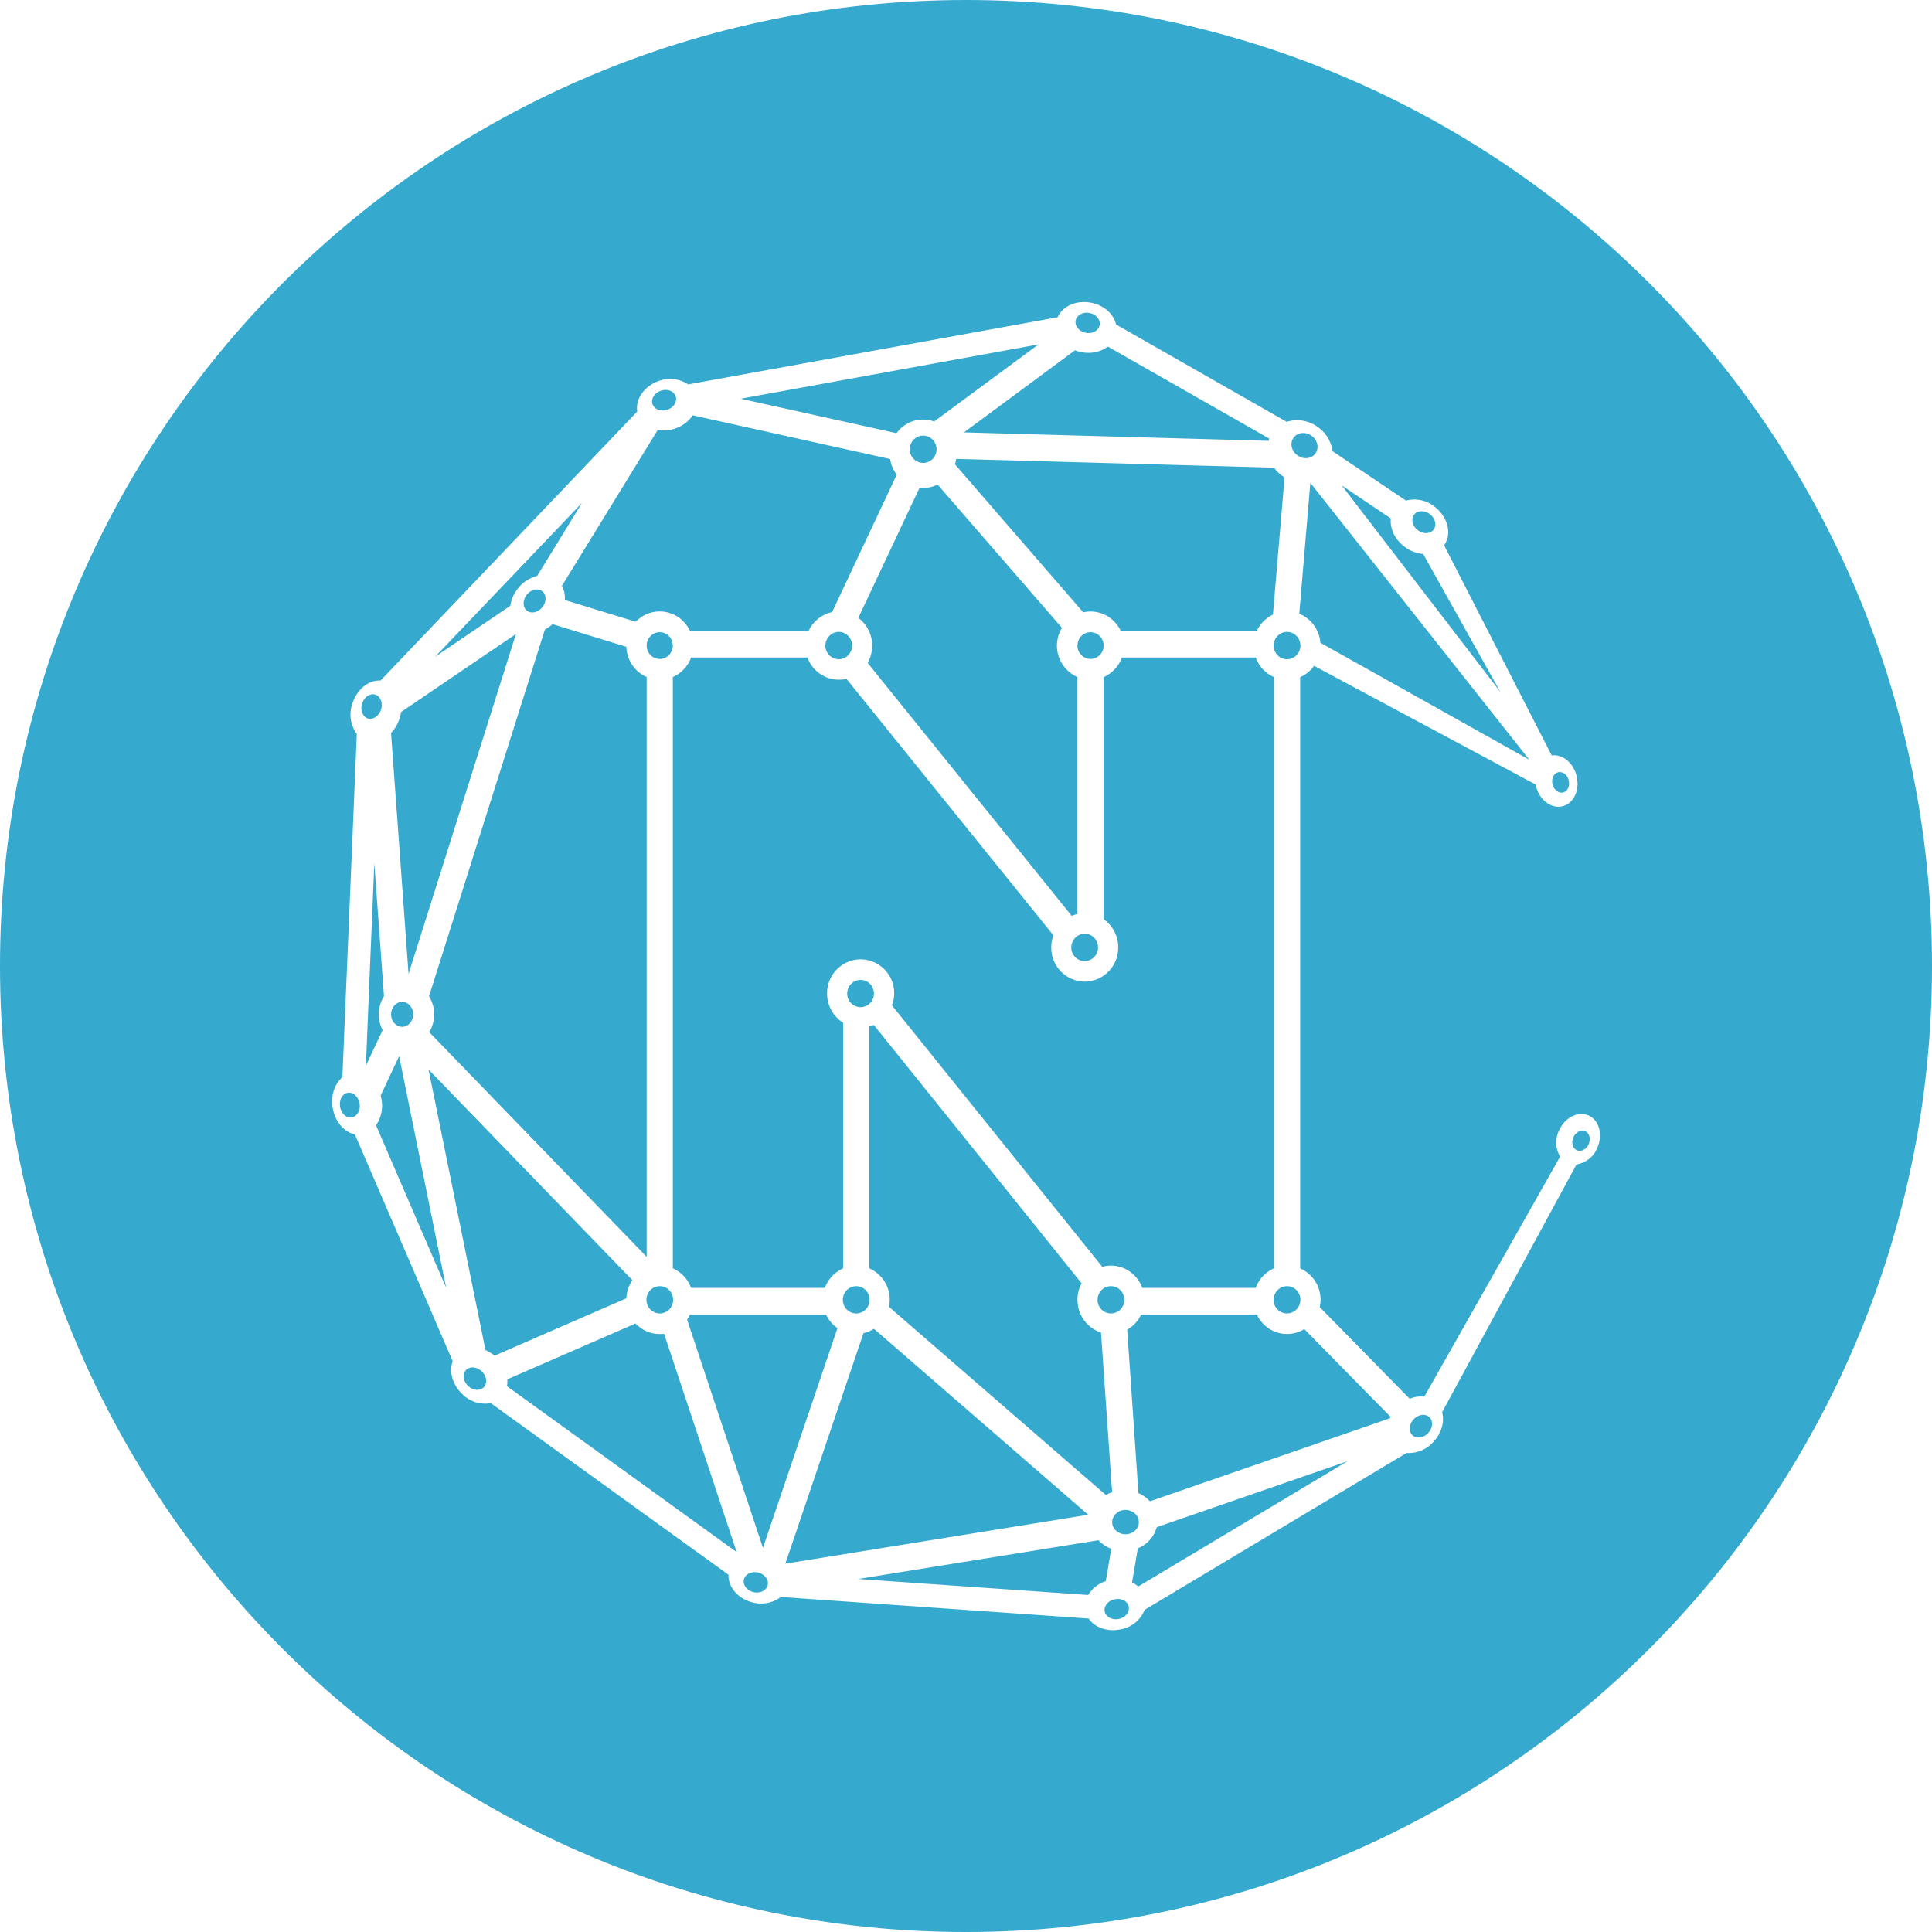 <!-- Generated by IcoMoon.io -->
<svg version="1.1" xmlns="http://www.w3.org/2000/svg" width="32" height="32" viewBox="0 0 32 32">
<title>ncash</title>
<path fill="#36a9cf" d="M16 32c-8.837 0-16-7.163-16-16s7.163-16 16-16 16 7.163 16 16-7.163 16-16 16zM26.31 18.475c-0.175-0.077-0.395 0.036-0.49 0.254-0.028 0.057-0.044 0.124-0.044 0.195 0 0.086 0.024 0.167 0.066 0.235l-0.001-0.002-2.25 3.976c-0.017-0.002-0.037-0.003-0.057-0.003-0.067 0-0.13 0.014-0.188 0.039l0.003-0.001-1.49-1.518c0.009-0.037 0.014-0.079 0.014-0.123 0-0.23-0.137-0.428-0.334-0.516l-0.004-0.001v-9.794c0.094-0.042 0.172-0.107 0.229-0.186l0.001-0.002 3.669 1.966 0.012 0.049c0.067 0.228 0.27 0.365 0.453 0.306 0.182-0.058 0.276-0.291 0.208-0.52-0.062-0.209-0.236-0.34-0.406-0.317l-1.783-3.482 0.008-0.010c0.13-0.189 0.048-0.475-0.18-0.639-0.088-0.068-0.2-0.108-0.321-0.108-0.049 0-0.097 0.007-0.142 0.019l0.004-0.001-1.216-0.818c-0.026-0.184-0.133-0.338-0.283-0.426l-0.003-0.002c-0.085-0.053-0.189-0.085-0.3-0.085-0.062 0-0.122 0.010-0.177 0.028l0.004-0.001-2.826-1.612c-0.040-0.174-0.205-0.325-0.424-0.363-0.242-0.043-0.466 0.062-0.545 0.243l-6.119 1.112c-0.084-0.057-0.187-0.091-0.298-0.091-0.061 0-0.12 0.010-0.175 0.029l0.004-0.001c-0.25 0.079-0.41 0.301-0.374 0.512l-4.252 4.456c-0.19-0.012-0.383 0.136-0.462 0.369-0.023 0.058-0.036 0.125-0.036 0.195 0 0.121 0.039 0.233 0.106 0.323l-0.001-0.002-0.239 5.687c-0.127 0.104-0.195 0.3-0.161 0.506 0.040 0.23 0.192 0.404 0.368 0.439l1.62 3.757c-0.065 0.172-0.003 0.399 0.17 0.555 0.095 0.092 0.224 0.148 0.367 0.148 0.033 0 0.065-0.003 0.096-0.009l-0.003 0 3.938 2.842c-0.010 0.207 0.164 0.408 0.416 0.463 0.038 0.010 0.082 0.015 0.127 0.015 0.122 0 0.235-0.041 0.325-0.11l-0.001 0.001 5.098 0.357c0.098 0.145 0.302 0.223 0.517 0.182 0.188-0.029 0.341-0.154 0.409-0.322l0.001-0.004 4.338-2.598c0.011 0.001 0.023 0.001 0.036 0.001 0.155 0 0.294-0.064 0.394-0.168l0-0c0.148-0.147 0.205-0.347 0.16-0.509l2.226-4.103c0.158-0.026 0.287-0.132 0.344-0.274l0.001-0.003c0.095-0.218 0.030-0.457-0.145-0.534zM26.314 18.95c-0.039 0.087-0.127 0.133-0.196 0.102-0.071-0.032-0.097-0.127-0.059-0.214s0.126-0.132 0.196-0.102c0.070 0.030 0.097 0.126 0.059 0.214zM23.649 23.742c-0.080 0.080-0.197 0.090-0.26 0.025s-0.048-0.185 0.031-0.265c0.081-0.080 0.197-0.090 0.26-0.024s0.049 0.185-0.031 0.264zM23.020 23.492l-3.974 1.374c-0.052-0.057-0.115-0.103-0.186-0.134l-0.004-0.001-0.186-2.707c0.1-0.058 0.179-0.143 0.229-0.246l0.001-0.003h1.918c0.090 0.19 0.279 0.32 0.499 0.32 0 0 0 0 0.001 0 0.105 0 0.204-0.030 0.287-0.082l-0.002 0.001 1.43 1.454-0.012 0.024zM18.852 26.278c-0.029-0.027-0.063-0.050-0.099-0.068l-0.003-0.001 0.096-0.564c0.153-0.061 0.269-0.189 0.312-0.346l0.001-0.004 3.16-1.093zM18.527 26.816c-0.11 0.020-0.213-0.036-0.23-0.127-0.016-0.091 0.060-0.182 0.17-0.201 0.11-0.022 0.213 0.035 0.229 0.126s-0.060 0.182-0.17 0.202zM18.023 26.418l-3.808-0.265 3.978-0.642c0.057 0.062 0.13 0.11 0.213 0.142l-0.091 0.535c-0.124 0.040-0.226 0.122-0.291 0.228l-0.001 0.002zM14.302 22.082c0.066-0.016 0.123-0.041 0.175-0.074l-0.002 0.001 3.549 3.080-5.016 0.81zM12.637 25.637l-1.257-3.781c0.016-0.023 0.031-0.049 0.045-0.076l0.002-0.004h2.256c0.042 0.090 0.107 0.166 0.188 0.222zM12.484 26.372c-0.11-0.024-0.183-0.116-0.164-0.207 0.019-0.090 0.124-0.144 0.233-0.12s0.182 0.116 0.163 0.207c-0.018 0.090-0.123 0.144-0.232 0.12zM8.397 22.96c0.005-0.024 0.007-0.052 0.007-0.080 0-0.012-0.001-0.024-0.001-0.036l0 0.002 2.123-0.925c0.101 0.108 0.243 0.175 0.402 0.175 0.025 0 0.050-0.002 0.074-0.005l-0.003 0 1.203 3.616zM8.041 22.362l-0.943-4.648 3.376 3.49c-0.058 0.084-0.095 0.187-0.1 0.299l-0 0.001-2.183 0.951c-0.043-0.036-0.093-0.067-0.146-0.091l-0.004-0.002zM8.018 22.971c-0.060 0.070-0.177 0.064-0.26-0.011-0.085-0.075-0.104-0.193-0.044-0.263s0.177-0.063 0.26 0.012c0.085 0.076 0.103 0.194 0.044 0.262zM6.228 18.638c0.063-0.091 0.101-0.203 0.101-0.325 0-0.059-0.009-0.117-0.026-0.17l0.001 0.004 0.307-0.654 0.779 3.838zM6.2 14.298l0.16 2.203c-0.054 0.085-0.087 0.188-0.087 0.299 0 0.095 0.024 0.185 0.066 0.264l-0.001-0.003-0.278 0.59zM6 11.647c0.037-0.108 0.135-0.17 0.22-0.14 0.087 0.030 0.126 0.143 0.090 0.25-0.038 0.109-0.136 0.171-0.222 0.141-0.085-0.030-0.126-0.143-0.089-0.251zM6.844 16.8c0 0.115-0.083 0.207-0.183 0.207-0.101 0-0.184-0.092-0.184-0.207 0-0.114 0.083-0.206 0.184-0.206 0.1 0 0.183 0.092 0.183 0.206zM6.614 11.914c0.012-0.034 0.022-0.074 0.028-0.116l0-0.004 1.904-1.293-1.779 5.63-0.29-3.99c0.060-0.063 0.107-0.139 0.136-0.224l0.001-0.004zM9.64 8.329l-0.743 1.21c-0.122 0.030-0.225 0.096-0.301 0.186l-0.001 0.001c-0.073 0.083-0.124 0.188-0.142 0.304l-0 0.003-1.247 0.846zM10.894 7.122c0.085 0.015 0.18 0.010 0.273-0.019 0.128-0.039 0.234-0.118 0.307-0.222l0.001-0.002 3.268 0.724c0.016 0.099 0.055 0.187 0.111 0.26l-0.001-0.001-1.070 2.275c-0.174 0.038-0.315 0.153-0.388 0.307l-0.001 0.003h-1.967c-0.090-0.19-0.28-0.319-0.5-0.32h-0c-0 0-0 0-0.001 0-0.156 0-0.297 0.066-0.396 0.171l-0 0-1.175-0.36c0.001-0.011 0.002-0.024 0.002-0.037 0-0.072-0.018-0.14-0.051-0.2l0.001 0.002zM10.952 6.469c0.108-0.034 0.215 0.011 0.241 0.1s-0.039 0.187-0.146 0.22c-0.106 0.033-0.214-0.011-0.241-0.1s0.040-0.187 0.146-0.22zM17.2 5.705l-1.727 1.276c-0.055-0.020-0.118-0.032-0.184-0.032-0.18 0-0.34 0.088-0.439 0.224l-0.001 0.002-2.581-0.571zM17.805 5.802c0.033 0.014 0.071 0.025 0.111 0.032l0.004 0.001c0.164 0.029 0.32-0.010 0.428-0.095l2.674 1.524-0.011 0.038-5.045-0.14zM18.043 5.183c0.11 0.020 0.187 0.11 0.171 0.2-0.016 0.092-0.118 0.15-0.228 0.13s-0.186-0.11-0.171-0.2c0.015-0.092 0.117-0.15 0.228-0.13zM21.276 7.908l-0.192 2.271c-0.117 0.057-0.21 0.15-0.265 0.264l-0.001 0.003h-2.256c-0.091-0.189-0.281-0.318-0.502-0.318-0.042 0-0.083 0.005-0.123 0.014l0.004-0.001-2.124-2.45c0.009-0.026 0.016-0.056 0.020-0.088l0-0.002 5.264 0.145c0.048 0.065 0.106 0.119 0.172 0.16l0.003 0.002zM21.316 10.466c0.123 0 0.223 0.102 0.223 0.227s-0.1 0.226-0.222 0.226-0.222-0.101-0.222-0.226 0.1-0.227 0.222-0.227zM21.415 7.266c0.055-0.096 0.185-0.123 0.291-0.060s0.147 0.192 0.092 0.288c-0.055 0.097-0.186 0.124-0.29 0.060-0.107-0.062-0.148-0.192-0.093-0.288zM25.33 12.584l-3.46-1.938c-0.017-0.217-0.155-0.399-0.346-0.479l-0.004-0.001 0.183-2.169zM23.037 8.587c-0.020 0.167 0.068 0.357 0.239 0.478 0.082 0.061 0.184 0.101 0.294 0.11l0.002 0 1.278 2.285-2.627-3.42zM23.417 8.53c0.052-0.076 0.168-0.084 0.26-0.019s0.124 0.18 0.072 0.256c-0.052 0.076-0.169 0.084-0.26 0.019-0.092-0.066-0.124-0.18-0.071-0.256zM17.847 10.693c0-0.123 0.095-0.222 0.216-0.222 0.12 0 0.217 0.1 0.217 0.222 0 0 0 0.001 0 0.001 0 0.12-0.097 0.218-0.217 0.22h-0c-0.12-0.001-0.217-0.098-0.217-0.218 0-0.001 0-0.002 0-0.003v0zM17.966 15.466c0.123 0 0.221 0.101 0.221 0.226 0 0.001 0 0.002 0 0.003 0 0.123-0.099 0.222-0.221 0.224h-0c-0.123-0.001-0.222-0.101-0.222-0.224 0-0.001 0-0.002 0-0.003v0c0-0.125 0.1-0.226 0.222-0.226zM15.069 7.442c0-0.125 0.099-0.227 0.221-0.227s0.222 0.102 0.222 0.227-0.1 0.226-0.222 0.226c-0.122-0.002-0.221-0.101-0.221-0.224 0-0.001 0-0.001 0-0.002v0zM15.231 8.079c0.018 0.002 0.038 0.003 0.058 0.003 0.088 0 0.17-0.020 0.244-0.057l-0.003 0.001 2.059 2.373c-0.052 0.084-0.083 0.186-0.083 0.295 0 0.231 0.138 0.429 0.336 0.518l0.004 0.001v3.926c-0.037 0.008-0.069 0.018-0.1 0.031l0.004-0.001-3.38-4.19c0.048-0.082 0.076-0.181 0.076-0.286 0-0.187-0.089-0.354-0.228-0.459l-0.001-0.001zM13.671 10.693c0-0.125 0.1-0.227 0.222-0.227s0.221 0.102 0.221 0.227-0.1 0.226-0.221 0.226c-0.123-0.001-0.222-0.101-0.222-0.224 0-0.001 0-0.001 0-0.002v0zM10.711 10.693c0-0.123 0.096-0.222 0.216-0.222s0.217 0.1 0.217 0.222-0.097 0.221-0.217 0.221-0.216-0.099-0.216-0.221zM10.927 21.303c0.123 0 0.222 0.1 0.222 0.226 0 0.001 0 0.002 0 0.003 0 0.123-0.099 0.222-0.222 0.223h-0c-0.122-0.002-0.22-0.101-0.22-0.223 0-0.001 0-0.002 0-0.003v0c0-0.125 0.098-0.226 0.22-0.226zM8.731 9.843c0.075-0.086 0.19-0.106 0.257-0.044 0.068 0.060 0.063 0.18-0.010 0.265-0.075 0.087-0.19 0.106-0.258 0.045s-0.062-0.18 0.010-0.266zM7.106 16.502l1.92-6.077c0.048-0.025 0.089-0.054 0.126-0.087l-0 0 1.222 0.375c0.007 0.223 0.142 0.413 0.333 0.5l0.004 0.001v9.603l-3.602-3.722c0.051-0.082 0.082-0.183 0.082-0.29 0-0.002 0-0.004-0-0.005v0c0-0.001 0-0.002 0-0.003 0-0.109-0.032-0.211-0.086-0.297l0.001 0.002zM18.4 20.962c-0.051 0.001-0.1 0.008-0.147 0.021l0.004-0.001-3.484-4.33c0.024-0.060 0.038-0.13 0.038-0.203 0-0.309-0.25-0.559-0.558-0.56h-0c-0.307 0.003-0.554 0.253-0.554 0.56 0 0.002 0 0.005 0 0.007v-0c0 0 0 0.001 0 0.001 0 0.202 0.105 0.38 0.264 0.481l0.002 0.001v4.069c-0.141 0.063-0.249 0.178-0.302 0.32l-0.001 0.004h-2.215c-0.054-0.146-0.162-0.261-0.299-0.323l-0.004-0.001v-9.794c0.141-0.063 0.249-0.178 0.302-0.32l0.001-0.004h1.926c0.079 0.216 0.283 0.368 0.523 0.368 0.044 0 0.087-0.005 0.128-0.015l-0.004 0.001 3.428 4.248c-0.023 0.059-0.036 0.126-0.036 0.197 0 0.001 0 0.002 0 0.003v-0c-0 0.002-0 0.005-0 0.007 0 0.307 0.247 0.557 0.554 0.56h0c0.307-0.003 0.555-0.253 0.555-0.561 0-0.002 0-0.004-0-0.006v0c0-0.001 0-0.001 0-0.002 0-0.191-0.094-0.36-0.238-0.464l-0.002-0.001v-4.010c0.14-0.064 0.248-0.179 0.3-0.321l0.001-0.004h2.216c0.053 0.146 0.161 0.261 0.298 0.323l0.004 0.001v9.794c-0.141 0.063-0.249 0.178-0.301 0.32l-0.001 0.004h-1.878c-0.078-0.216-0.281-0.369-0.52-0.37h-0zM18.64 25.009c0.123 0 0.223 0.090 0.223 0.202s-0.1 0.201-0.222 0.201c-0.121 0-0.22-0.090-0.22-0.2s0.099-0.203 0.22-0.203zM18.179 21.529c0-0.125 0.099-0.226 0.22-0.226 0.124 0 0.223 0.1 0.223 0.226 0 0.001 0 0.002 0 0.003 0 0.123-0.099 0.222-0.222 0.223h-0c-0.122-0.001-0.221-0.101-0.221-0.223 0-0.001 0-0.002 0-0.003v0zM14.032 16.456c0-0.126 0.1-0.226 0.222-0.226s0.221 0.1 0.221 0.226c0 0.001 0 0.002 0 0.003 0 0.122-0.099 0.222-0.221 0.223h-0c-0.123-0.001-0.222-0.101-0.222-0.224 0-0.001 0-0.001 0-0.002v0zM14.182 21.303c0.122 0 0.221 0.1 0.221 0.226 0 0.001 0 0.002 0 0.003 0 0.122-0.099 0.222-0.221 0.223h-0c-0.123-0.001-0.222-0.1-0.222-0.223 0-0.001 0-0.002 0-0.003v0c0-0.125 0.1-0.226 0.222-0.226zM14.398 21.008v-4.006c0.029-0.008 0.054-0.017 0.078-0.027l-0.003 0.001 3.442 4.28c-0.043 0.078-0.069 0.172-0.069 0.271 0 0.001 0 0.002 0 0.002v-0c0 0.255 0.165 0.47 0.39 0.542l0.184 2.644c-0.040 0.014-0.074 0.030-0.106 0.048l0.003-0.001-3.593-3.117c0.008-0.036 0.013-0.077 0.013-0.119 0-0.23-0.138-0.428-0.335-0.517l-0.004-0.001zM21.538 21.528c0 0.001 0 0.002 0 0.003 0 0.123-0.099 0.222-0.221 0.224h-0c-0.123-0.001-0.222-0.1-0.222-0.223 0-0.001 0-0.002 0-0.003v0c0-0.125 0.1-0.226 0.222-0.226s0.222 0.1 0.222 0.226zM5.828 18.507c-0.090 0.017-0.177-0.062-0.195-0.175-0.020-0.113 0.037-0.217 0.127-0.232s0.176 0.063 0.196 0.176c0.019 0.112-0.039 0.216-0.128 0.231zM25.8 12.793c0.073-0.023 0.155 0.031 0.18 0.123 0.028 0.091-0.010 0.185-0.082 0.208-0.073 0.023-0.154-0.032-0.181-0.123s0.010-0.185 0.083-0.208z"></path>
</svg>
